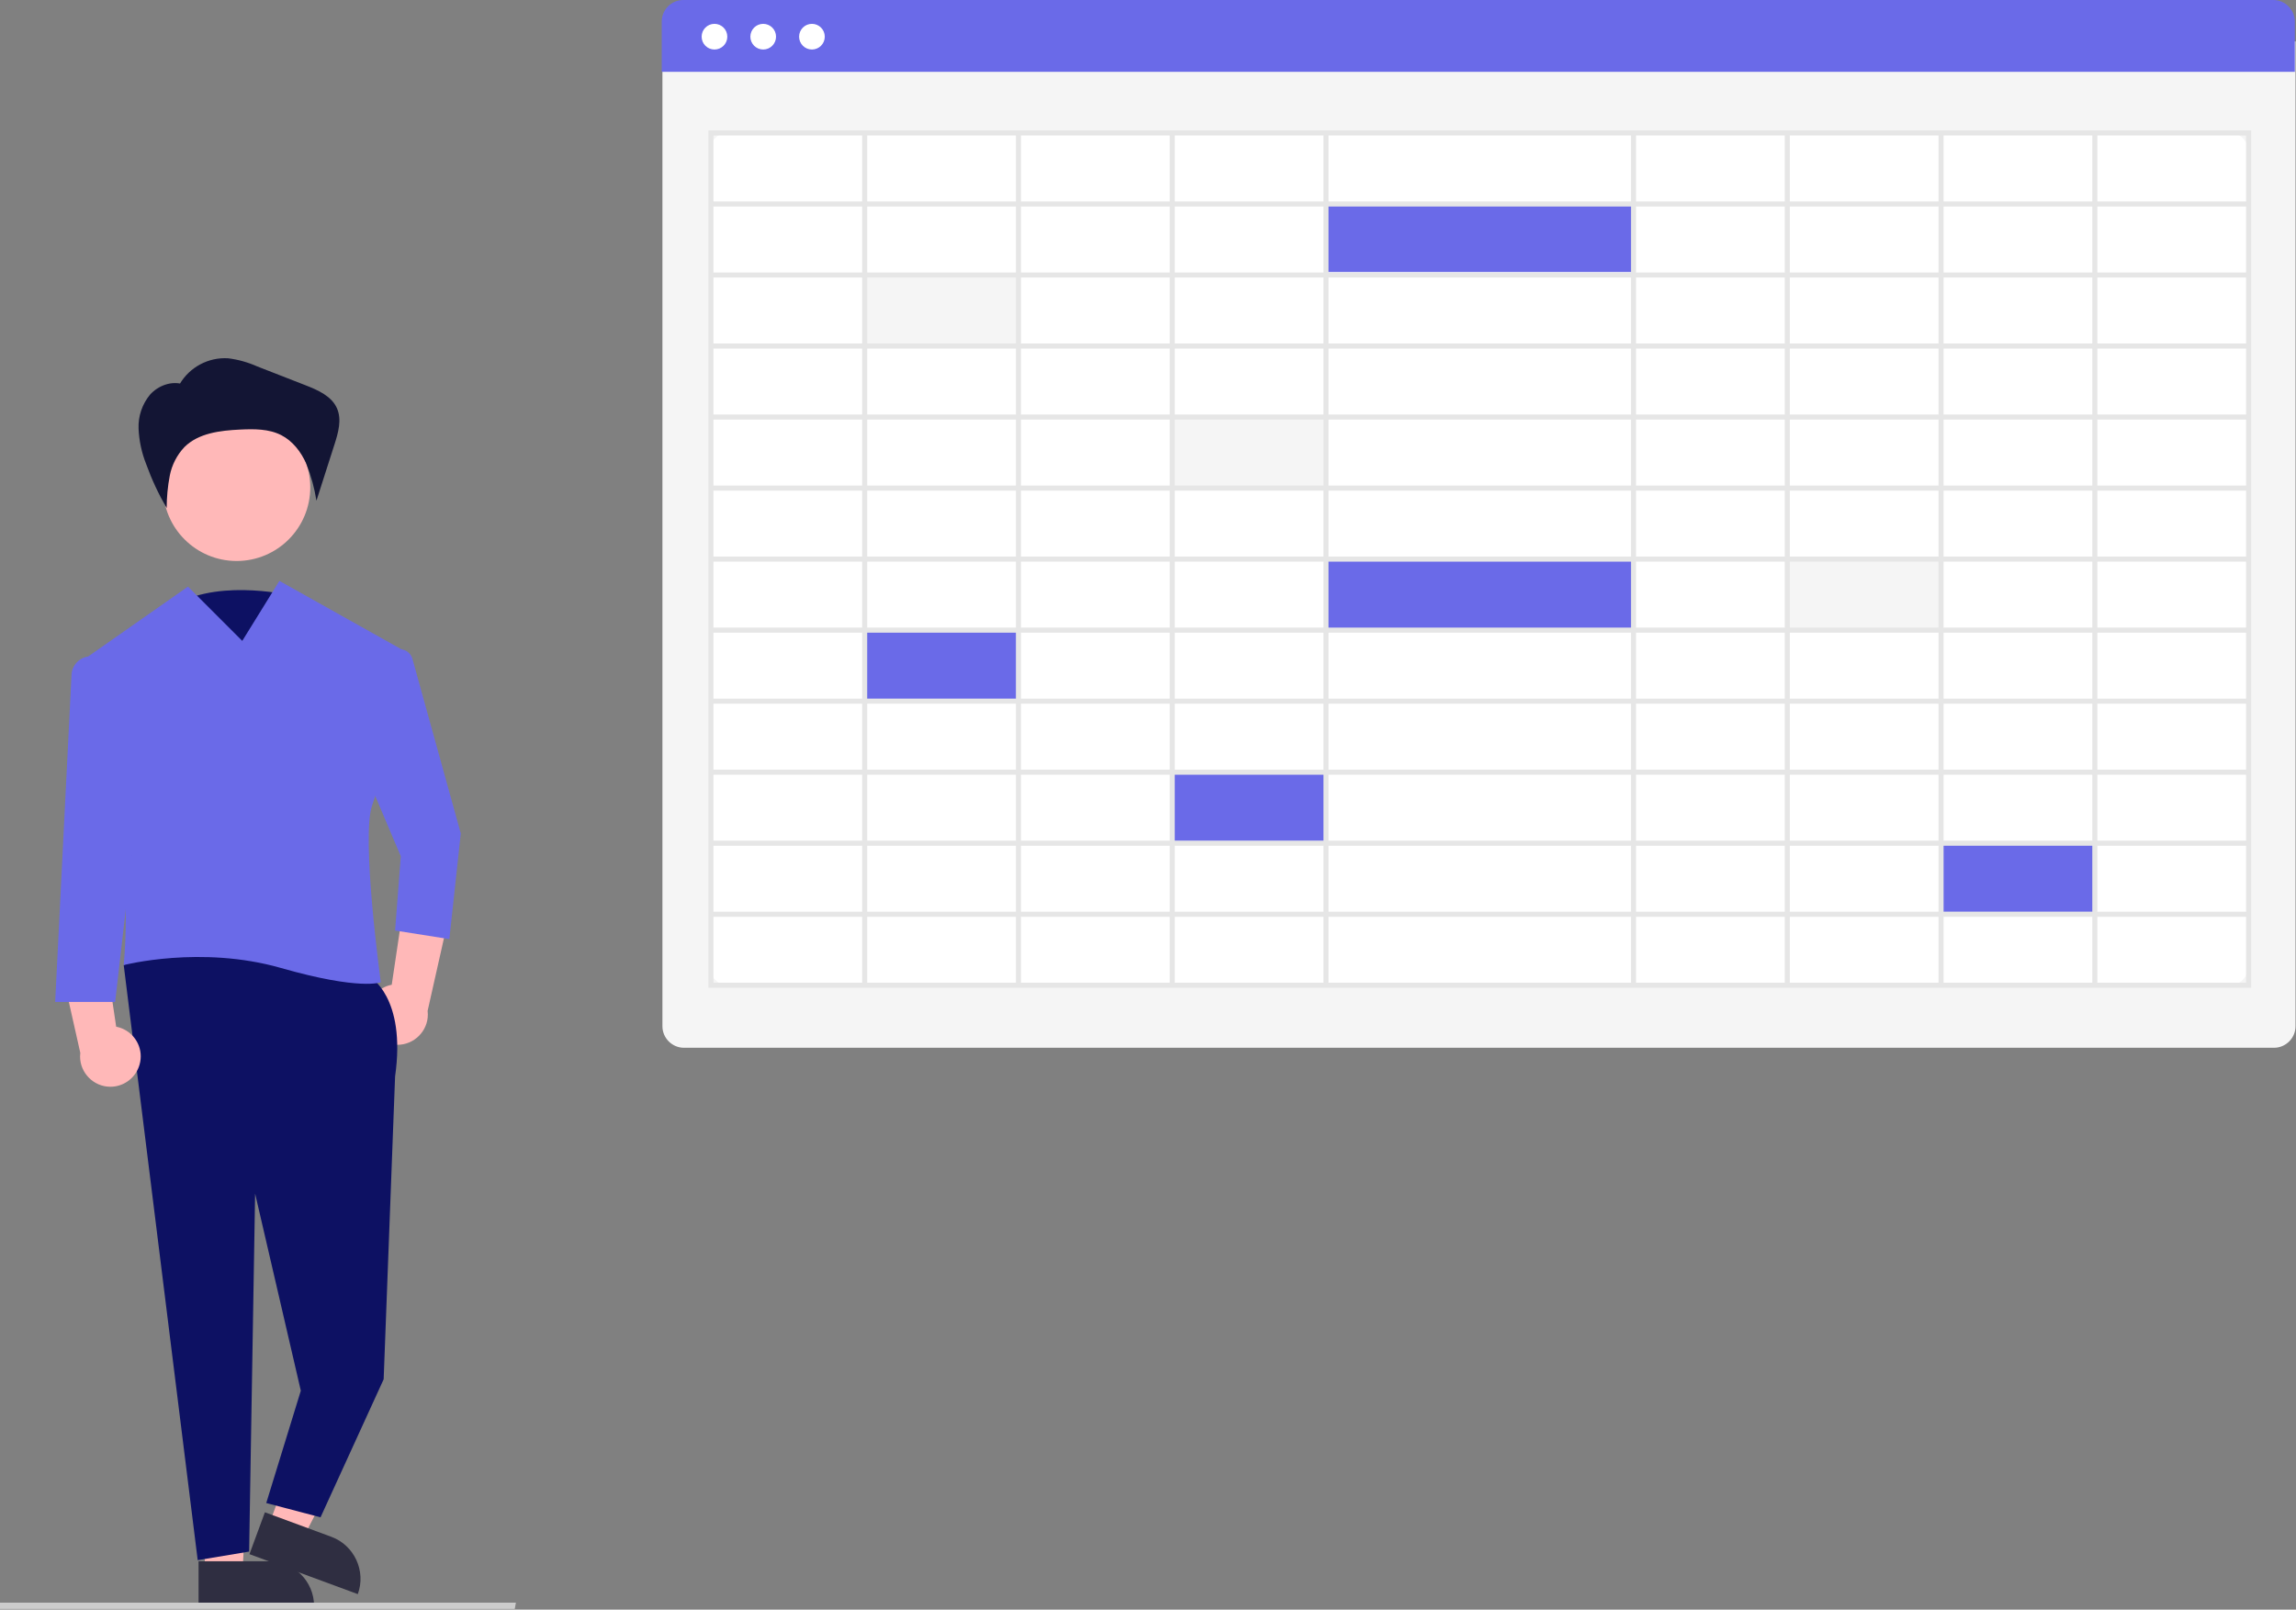 <?xml version="1.0" encoding="UTF-8" standalone="no"?>
<!DOCTYPE svg PUBLIC "-//W3C//DTD SVG 1.1//EN" "http://www.w3.org/Graphics/SVG/1.1/DTD/svg11.dtd">
<svg width="100%" height="100%" viewBox="0 0 766 537" version="1.1" xmlns="http://www.w3.org/2000/svg" xmlns:xlink="http://www.w3.org/1999/xlink" xml:space="preserve" xmlns:serif="http://www.serif.com/" style="fill-rule:evenodd;clip-rule:evenodd;stroke-linejoin:round;stroke-miterlimit:2;">
    <rect x="0" y="0" width="766" height="537" fill="#808080" stroke="none"/>
    <g transform="matrix(1,0,0,1,-217.08,-181.612)">
        <path d="M975.748,531.162L445.253,531.162C441.32,531.158 438.086,527.923 438.081,523.99L438.081,195.42L982.92,195.42L982.92,523.99C982.915,527.923 979.68,531.158 975.748,531.162Z" style="fill:rgb(245,245,245);fill-rule:nonzero;"/>
    </g>
    <g transform="matrix(1,0,0,1,-217.08,-181.612)">
        <path d="M960.192,510.629L460.809,510.629C456.833,510.625 453.563,507.354 453.559,503.379L453.559,232.79C453.563,228.814 456.833,225.544 460.809,225.54L960.192,225.54C964.168,225.544 967.438,228.814 967.442,232.79L967.442,503.379C967.438,507.355 964.168,510.625 960.192,510.629Z" style="fill:white;fill-rule:nonzero;"/>
    </g>
    <g transform="matrix(1,0,0,1,-217.08,-181.612)">
        <path d="M982.687,205.566L437.849,205.566L437.849,188.784C437.853,184.851 441.088,181.616 445.021,181.612L975.515,181.612C979.448,181.616 982.683,184.851 982.687,188.784L982.687,205.566Z" style="fill:rgb(106,106,232);fill-rule:nonzero;"/>
    </g>
    <circle cx="238.365" cy="12.237" r="4.283" style="fill:white;"/>
    <circle cx="254.623" cy="12.237" r="4.283" style="fill:white;"/>
    <circle cx="270.882" cy="12.237" r="4.283" style="fill:white;"/>
    <rect x="287.803" y="92.449" width="51.47" height="22.782" style="fill:rgb(245,245,245);"/>
    <rect x="390.742" y="139.7" width="51.47" height="22.782" style="fill:rgb(245,245,245);"/>
    <rect x="287.803" y="210.576" width="51.47" height="22.782" style="fill:rgb(106,106,232);"/>
    <rect x="390.742" y="257.826" width="51.47" height="22.782" style="fill:rgb(106,106,232);"/>
    <rect x="647.246" y="281.452" width="51.47" height="22.782" style="fill:rgb(106,106,232);"/>
    <rect x="595.776" y="186.95" width="51.47" height="22.782" style="fill:rgb(245,245,245);"/>
    <rect x="442.212" y="186.95" width="102.939" height="22.782" style="fill:rgb(106,106,232);"/>
    <rect x="442.212" y="67.98" width="102.939" height="22.782" style="fill:rgb(106,106,232);"/>
    <g transform="matrix(1,0,0,1,-217.08,-181.612)">
        <path d="M453.414,225.122L453.414,511.158L968.109,511.158L968.109,225.122L453.414,225.122ZM966.422,248.818L916.809,248.818L916.809,226.81L966.422,226.81L966.422,248.818ZM660.305,414.688L660.305,392.68L761.218,392.68L761.218,414.688L660.305,414.688ZM761.218,416.375L761.218,438.383L660.305,438.383L660.305,416.375L761.218,416.375ZM761.218,321.593L761.218,343.601L660.305,343.601L660.305,321.593L761.218,321.593ZM660.305,319.905L660.305,297.897L761.218,297.897L761.218,319.905L660.305,319.905ZM660.305,367.296L660.305,345.288L761.218,345.288L761.218,367.296L660.305,367.296ZM761.218,368.984L761.218,390.992L660.305,390.992L660.305,368.984L761.218,368.984ZM658.617,343.601L609.004,343.601L609.004,321.593L658.617,321.593L658.617,343.601ZM658.617,345.288L658.617,367.296L609.004,367.296L609.004,345.288L658.617,345.288ZM658.617,368.984L658.617,390.992L609.004,390.992L609.004,368.984L658.617,368.984ZM658.617,392.68L658.617,414.688L609.004,414.688L609.004,392.68L658.617,392.68ZM762.906,392.68L812.519,392.68L812.519,414.688L762.906,414.688L762.906,392.68ZM762.906,390.992L762.906,368.984L812.519,368.984L812.519,390.992L762.906,390.992ZM762.906,367.296L762.906,345.288L812.519,345.288L812.519,367.296L762.906,367.296ZM762.906,343.601L762.906,321.593L812.519,321.593L812.519,343.601L762.906,343.601ZM762.906,319.905L762.906,297.897L812.519,297.897L812.519,319.905L762.906,319.905ZM762.906,296.209L762.906,274.201L812.519,274.201L812.519,296.209L762.906,296.209ZM761.218,296.209L660.305,296.209L660.305,274.201L761.218,274.201L761.218,296.209ZM658.617,296.209L609.004,296.209L609.004,274.201L658.617,274.201L658.617,296.209ZM658.617,297.897L658.617,319.905L609.004,319.905L609.004,297.897L658.617,297.897ZM607.317,319.905L557.703,319.905L557.703,297.897L607.317,297.897L607.317,319.905ZM607.317,321.593L607.317,343.601L557.703,343.601L557.703,321.593L607.317,321.593ZM607.317,345.288L607.317,367.296L557.703,367.296L557.703,345.288L607.317,345.288ZM607.317,368.984L607.317,390.992L557.703,390.992L557.703,368.984L607.317,368.984ZM607.317,392.68L607.317,414.688L557.703,414.688L557.703,392.68L607.317,392.68ZM607.317,416.375L607.317,438.383L557.703,438.383L557.703,416.375L607.317,416.375ZM609.004,416.375L658.617,416.375L658.617,438.383L609.004,438.383L609.004,416.375ZM658.617,440.071L658.617,462.079L609.004,462.079L609.004,440.071L658.617,440.071ZM660.305,440.071L761.218,440.071L761.218,462.079L660.305,462.079L660.305,440.071ZM762.906,440.071L812.519,440.071L812.519,462.079L762.906,462.079L762.906,440.071ZM762.906,438.383L762.906,416.375L812.519,416.375L812.519,438.383L762.906,438.383ZM814.207,416.375L863.82,416.375L863.82,438.383L814.206,438.383L814.207,416.375ZM814.207,414.688L814.207,392.68L863.82,392.68L863.82,414.688L814.207,414.688ZM814.207,390.992L814.207,368.984L863.82,368.984L863.82,390.992L814.207,390.992ZM814.207,367.296L814.207,345.288L863.82,345.288L863.82,367.296L814.207,367.296ZM814.207,343.601L814.207,321.593L863.82,321.593L863.82,343.601L814.207,343.601ZM814.207,319.905L814.207,297.897L863.82,297.897L863.82,319.905L814.207,319.905ZM814.207,296.209L814.207,274.201L863.82,274.201L863.82,296.209L814.207,296.209ZM814.207,272.514L814.207,250.506L863.82,250.506L863.82,272.514L814.207,272.514ZM812.519,272.514L762.906,272.514L762.906,250.506L812.519,250.506L812.519,272.514ZM761.218,272.514L660.305,272.514L660.305,250.506L761.218,250.506L761.218,272.514ZM658.617,272.514L609.004,272.514L609.004,250.506L658.617,250.506L658.617,272.514ZM607.317,272.514L557.703,272.514L557.703,250.506L607.317,250.506L607.317,272.514ZM607.317,274.201L607.317,296.209L557.703,296.209L557.703,274.201L607.317,274.201ZM556.015,296.209L506.402,296.209L506.402,274.201L556.015,274.201L556.015,296.209ZM556.015,297.897L556.015,319.905L506.402,319.905L506.402,297.897L556.015,297.897ZM556.015,321.593L556.015,343.601L506.402,343.601L506.402,321.593L556.015,321.593ZM556.015,345.288L556.015,367.296L506.402,367.296L506.402,345.288L556.015,345.288ZM556.015,368.984L556.015,390.992L506.402,390.992L506.402,368.984L556.015,368.984ZM556.015,392.68L556.015,414.688L506.402,414.688L506.402,392.68L556.015,392.68ZM556.015,416.375L556.015,438.383L506.402,438.383L506.402,416.375L556.015,416.375ZM556.015,440.071L556.015,462.079L506.402,462.079L506.402,440.071L556.015,440.071ZM557.703,440.071L607.317,440.071L607.317,462.079L557.703,462.079L557.703,440.071ZM607.317,463.766L607.317,485.775L557.703,485.775L557.703,463.766L607.317,463.766ZM609.004,463.766L658.617,463.766L658.617,485.775L609.004,485.775L609.004,463.766ZM660.305,463.766L761.218,463.766L761.218,485.775L660.305,485.775L660.305,463.766ZM762.906,463.766L812.519,463.766L812.519,485.775L762.906,485.775L762.906,463.766ZM814.207,463.766L863.82,463.766L863.82,485.775L814.206,485.775L814.207,463.766ZM814.207,462.079L814.207,440.071L863.82,440.071L863.82,462.079L814.207,462.079ZM865.508,440.071L915.121,440.071L915.121,462.079L865.508,462.079L865.508,440.071ZM865.508,438.383L865.508,416.375L915.121,416.375L915.121,438.383L865.508,438.383ZM865.508,414.688L865.508,392.68L915.121,392.68L915.121,414.688L865.508,414.688ZM865.508,390.992L865.508,368.984L915.121,368.984L915.121,390.992L865.508,390.992ZM865.508,367.296L865.508,345.288L915.121,345.288L915.121,367.296L865.508,367.296ZM865.508,343.601L865.508,321.593L915.121,321.593L915.121,343.601L865.508,343.601ZM865.508,319.905L865.508,297.897L915.121,297.897L915.121,319.905L865.508,319.905ZM865.508,296.209L865.508,274.201L915.121,274.201L915.121,296.209L865.508,296.209ZM865.508,272.514L865.508,250.506L915.121,250.506L915.121,272.514L865.508,272.514ZM865.508,248.818L865.508,226.81L915.121,226.81L915.121,248.818L865.508,248.818ZM863.82,248.818L814.206,248.818L814.206,226.81L863.82,226.81L863.82,248.818ZM812.519,248.818L762.906,248.818L762.906,226.81L812.519,226.81L812.519,248.818ZM761.218,248.818L660.305,248.818L660.305,226.81L761.218,226.81L761.218,248.818ZM658.617,248.818L609.004,248.818L609.004,226.81L658.617,226.81L658.617,248.818ZM607.317,248.818L557.703,248.818L557.703,226.81L607.317,226.81L607.317,248.818ZM556.015,248.818L506.402,248.818L506.402,226.81L556.015,226.81L556.015,248.818ZM556.015,250.506L556.015,272.514L506.402,272.514L506.402,250.506L556.015,250.506ZM504.715,272.514L455.102,272.514L455.102,250.506L504.715,250.506L504.715,272.514ZM504.715,274.201L504.715,296.209L455.102,296.209L455.102,274.201L504.715,274.201ZM504.715,297.897L504.715,319.905L455.102,319.905L455.102,297.897L504.715,297.897ZM504.715,321.593L504.715,343.601L455.102,343.601L455.102,321.593L504.715,321.593ZM504.715,345.288L504.715,367.296L455.102,367.296L455.102,345.288L504.715,345.288ZM504.715,368.984L504.715,390.992L455.102,390.992L455.102,368.984L504.715,368.984ZM504.715,392.68L504.715,414.688L455.102,414.688L455.102,392.68L504.715,392.68ZM504.715,416.375L504.715,438.383L455.102,438.383L455.102,416.375L504.715,416.375ZM504.715,440.071L504.715,462.079L455.102,462.079L455.102,440.071L504.715,440.071ZM504.715,463.766L504.715,485.775L455.102,485.775L455.102,463.766L504.715,463.766ZM506.402,463.766L556.015,463.766L556.015,485.775L506.402,485.775L506.402,463.766ZM556.015,487.463L556.015,509.47L506.402,509.47L506.402,487.463L556.015,487.463ZM557.703,487.463L607.317,487.463L607.317,509.47L557.703,509.47L557.703,487.463ZM609.004,487.463L658.617,487.463L658.617,509.47L609.004,509.47L609.004,487.463ZM660.305,487.463L761.218,487.463L761.218,509.47L660.305,509.47L660.305,487.463ZM762.906,487.463L812.519,487.463L812.519,509.47L762.906,509.47L762.906,487.463ZM814.207,487.463L863.82,487.463L863.82,509.47L814.206,509.47L814.207,487.463ZM865.508,487.463L915.121,487.463L915.121,509.47L865.508,509.47L865.508,487.463ZM865.508,485.775L865.508,463.766L915.121,463.766L915.121,485.775L865.508,485.775ZM916.809,463.766L966.422,463.766L966.422,485.775L916.809,485.775L916.809,463.766ZM916.809,462.079L916.809,440.071L966.422,440.071L966.422,462.079L916.809,462.079ZM916.809,438.383L916.809,416.375L966.422,416.375L966.422,438.383L916.809,438.383ZM916.809,414.688L916.809,392.68L966.422,392.68L966.422,414.688L916.809,414.688ZM916.809,390.992L916.809,368.984L966.422,368.984L966.422,390.992L916.809,390.992ZM916.809,367.296L916.809,345.288L966.422,345.288L966.422,367.296L916.809,367.296ZM916.809,343.601L916.809,321.593L966.422,321.593L966.422,343.601L916.809,343.601ZM916.809,319.905L916.809,297.897L966.422,297.897L966.422,319.905L916.809,319.905ZM916.809,296.209L916.809,274.201L966.422,274.201L966.422,296.209L916.809,296.209ZM916.809,272.514L916.809,250.506L966.422,250.506L966.422,272.514L916.809,272.514ZM504.715,226.81L504.715,248.818L455.102,248.818L455.102,226.81L504.715,226.81ZM455.102,487.463L504.715,487.463L504.715,509.47L455.102,509.47L455.102,487.463ZM916.809,509.47L916.809,487.463L966.422,487.463L966.422,509.47L916.809,509.47Z" style="fill:rgb(230,230,230);fill-rule:nonzero;"/>
    </g>
    <g transform="matrix(1,0,0,1,-217.08,-181.612)">
        <path d="M313.306,380.104C313.306,380.104 287.268,374.104 272.947,385.104C258.626,396.104 291.174,421.104 291.174,421.104L313.306,380.104Z" style="fill:rgb(13,17,99);fill-rule:nonzero;"/>
    </g>
    <g transform="matrix(1,0,0,1,-217.08,-181.612)">
        <path d="M340.233,523.587C339.801,522.447 339.579,521.238 339.579,520.019C339.579,515.202 343.04,511.028 347.773,510.137L353.035,474.791L366.863,487.186L359.746,518.85C359.795,519.252 359.819,519.656 359.819,520.061C359.819,525.607 355.255,530.171 349.709,530.171C345.495,530.171 341.703,527.536 340.233,523.587L340.233,523.587Z" style="fill:rgb(255,184,184);fill-rule:nonzero;"/>
    </g>
    <path d="M68.648,525.464L80.881,524.652L83.571,477.082L65.517,478.28L68.648,525.464Z" style="fill:rgb(255,184,184);fill-rule:nonzero;"/>
    <g transform="matrix(-1,-7.65714e-16,7.65714e-16,-1,388.102,1238.2)">
        <path d="M283.326,702.463L321.857,702.463L321.857,717.35L298.213,717.35C290.046,717.35 283.326,710.629 283.326,702.463L283.326,702.463Z" style="fill:rgb(47,46,65);fill-rule:nonzero;"/>
    </g>
    <path d="M89.789,508.53L101.29,512.775L123.139,470.433L106.164,464.168L89.789,508.53Z" style="fill:rgb(255,184,184);fill-rule:nonzero;"/>
    <g transform="matrix(-0.938,-0.346,0.346,-0.938,163.015,1285.5)">
        <path d="M301.848,692.156L340.379,692.156L340.379,707.043L316.735,707.043C308.569,707.043 301.848,700.323 301.848,692.156L301.848,692.156Z" style="fill:rgb(47,46,65);fill-rule:nonzero;"/>
    </g>
    <g transform="matrix(1,0,0,1,-217.08,-181.612)">
        <path d="M340.311,507.391C340.311,507.391 352.7,514.062 348.888,540.745L345.076,641.76L324.017,687.809L305.91,683.044L317.44,645.572L302.192,579.817L300.192,699.245L283.039,702.104L258.356,503.579L289.804,489.285L340.311,507.391Z" style="fill:rgb(13,17,99);fill-rule:nonzero;"/>
    </g>
    <circle cx="78.95" cy="162.594" r="24.561" style="fill:rgb(255,184,184);"/>
    <g transform="matrix(1,0,0,1,-217.08,-181.612)">
        <path d="M310.293,375.405L297.904,395.417L279.798,377.311L245.948,401.006C243.511,402.707 242.563,405.892 243.675,408.649C248.881,421.524 262.215,459.582 258.356,503.579C258.356,503.579 284.086,496.908 310.769,504.532C337.452,512.156 344.123,509.297 344.123,509.297C344.123,509.297 337.452,460.696 341.264,450.213C344.426,441.518 350.866,412.496 352.971,402.852C353.377,400.987 352.51,399.062 350.844,398.131L310.293,375.405Z" style="fill:rgb(106,106,232);fill-rule:nonzero;"/>
    </g>
    <g transform="matrix(1,0,0,1,-217.08,-181.612)">
        <path d="M349.862,398.247C352.02,397.939 354.093,399.295 354.675,401.396L370.806,459.649L366.994,494.908L348.888,492.049L350.794,467.272L337.452,435.824L346.259,401.477C346.696,399.774 348.122,398.496 349.862,398.247Z" style="fill:rgb(106,106,232);fill-rule:nonzero;"/>
    </g>
    <g transform="matrix(1,0,0,1,-217.08,-181.612)">
        <path d="M277.038,309.728C280.373,304.069 286.623,300.743 293.18,301.14C296.548,301.563 299.836,302.483 302.934,303.871L318.99,310.134C323.145,311.755 327.695,313.74 329.498,317.819C331.172,321.605 329.923,325.977 328.659,329.918L322.652,348.654C321.987,344.414 320.845,340.262 319.248,336.278C317.503,332.36 314.743,328.748 310.928,326.791C306.757,324.651 301.842,324.696 297.16,324.921C290.529,325.24 283.319,326.084 278.608,330.761C276.107,333.417 274.411,336.729 273.719,340.31C273.036,343.873 272.693,347.492 272.693,351.119C269.974,346.445 267.684,341.535 265.85,336.448C264.341,332.66 263.482,328.645 263.307,324.572C263.149,320.465 264.513,316.441 267.135,313.276C269.848,310.244 274.268,308.607 278.155,309.807" style="fill:rgb(19,21,52);fill-rule:nonzero;"/>
    </g>
    <g transform="matrix(1,0,0,1,-217.08,-181.612)">
        <path d="M263.379,537.587C263.812,536.447 264.033,535.238 264.033,534.019C264.033,529.202 260.573,525.028 255.839,524.137L250.577,488.791L236.749,501.186L243.866,532.85C243.818,533.252 243.793,533.656 243.793,534.061C243.793,539.607 248.357,544.171 253.904,544.171C258.118,544.171 261.909,541.536 263.379,537.587L263.379,537.587Z" style="fill:rgb(255,184,184);fill-rule:nonzero;"/>
    </g>
    <g transform="matrix(1,0,0,1,-217.08,-181.612)">
        <path d="M246.295,400.669C243.333,401.162 241.095,403.674 240.945,406.674L235.485,515.874L255.497,515.874L262.168,457.743L253.678,405.957C253.172,402.87 250.478,400.581 247.35,400.581C246.996,400.581 246.644,400.61 246.295,400.669Z" style="fill:rgb(106,106,232);fill-rule:nonzero;"/>
    </g>
    <path d="M171.738,536.777L0,536.777L0,534.671L172.12,534.671L171.738,536.777Z" style="fill:rgb(204,204,204);fill-rule:nonzero;"/>
</svg>
